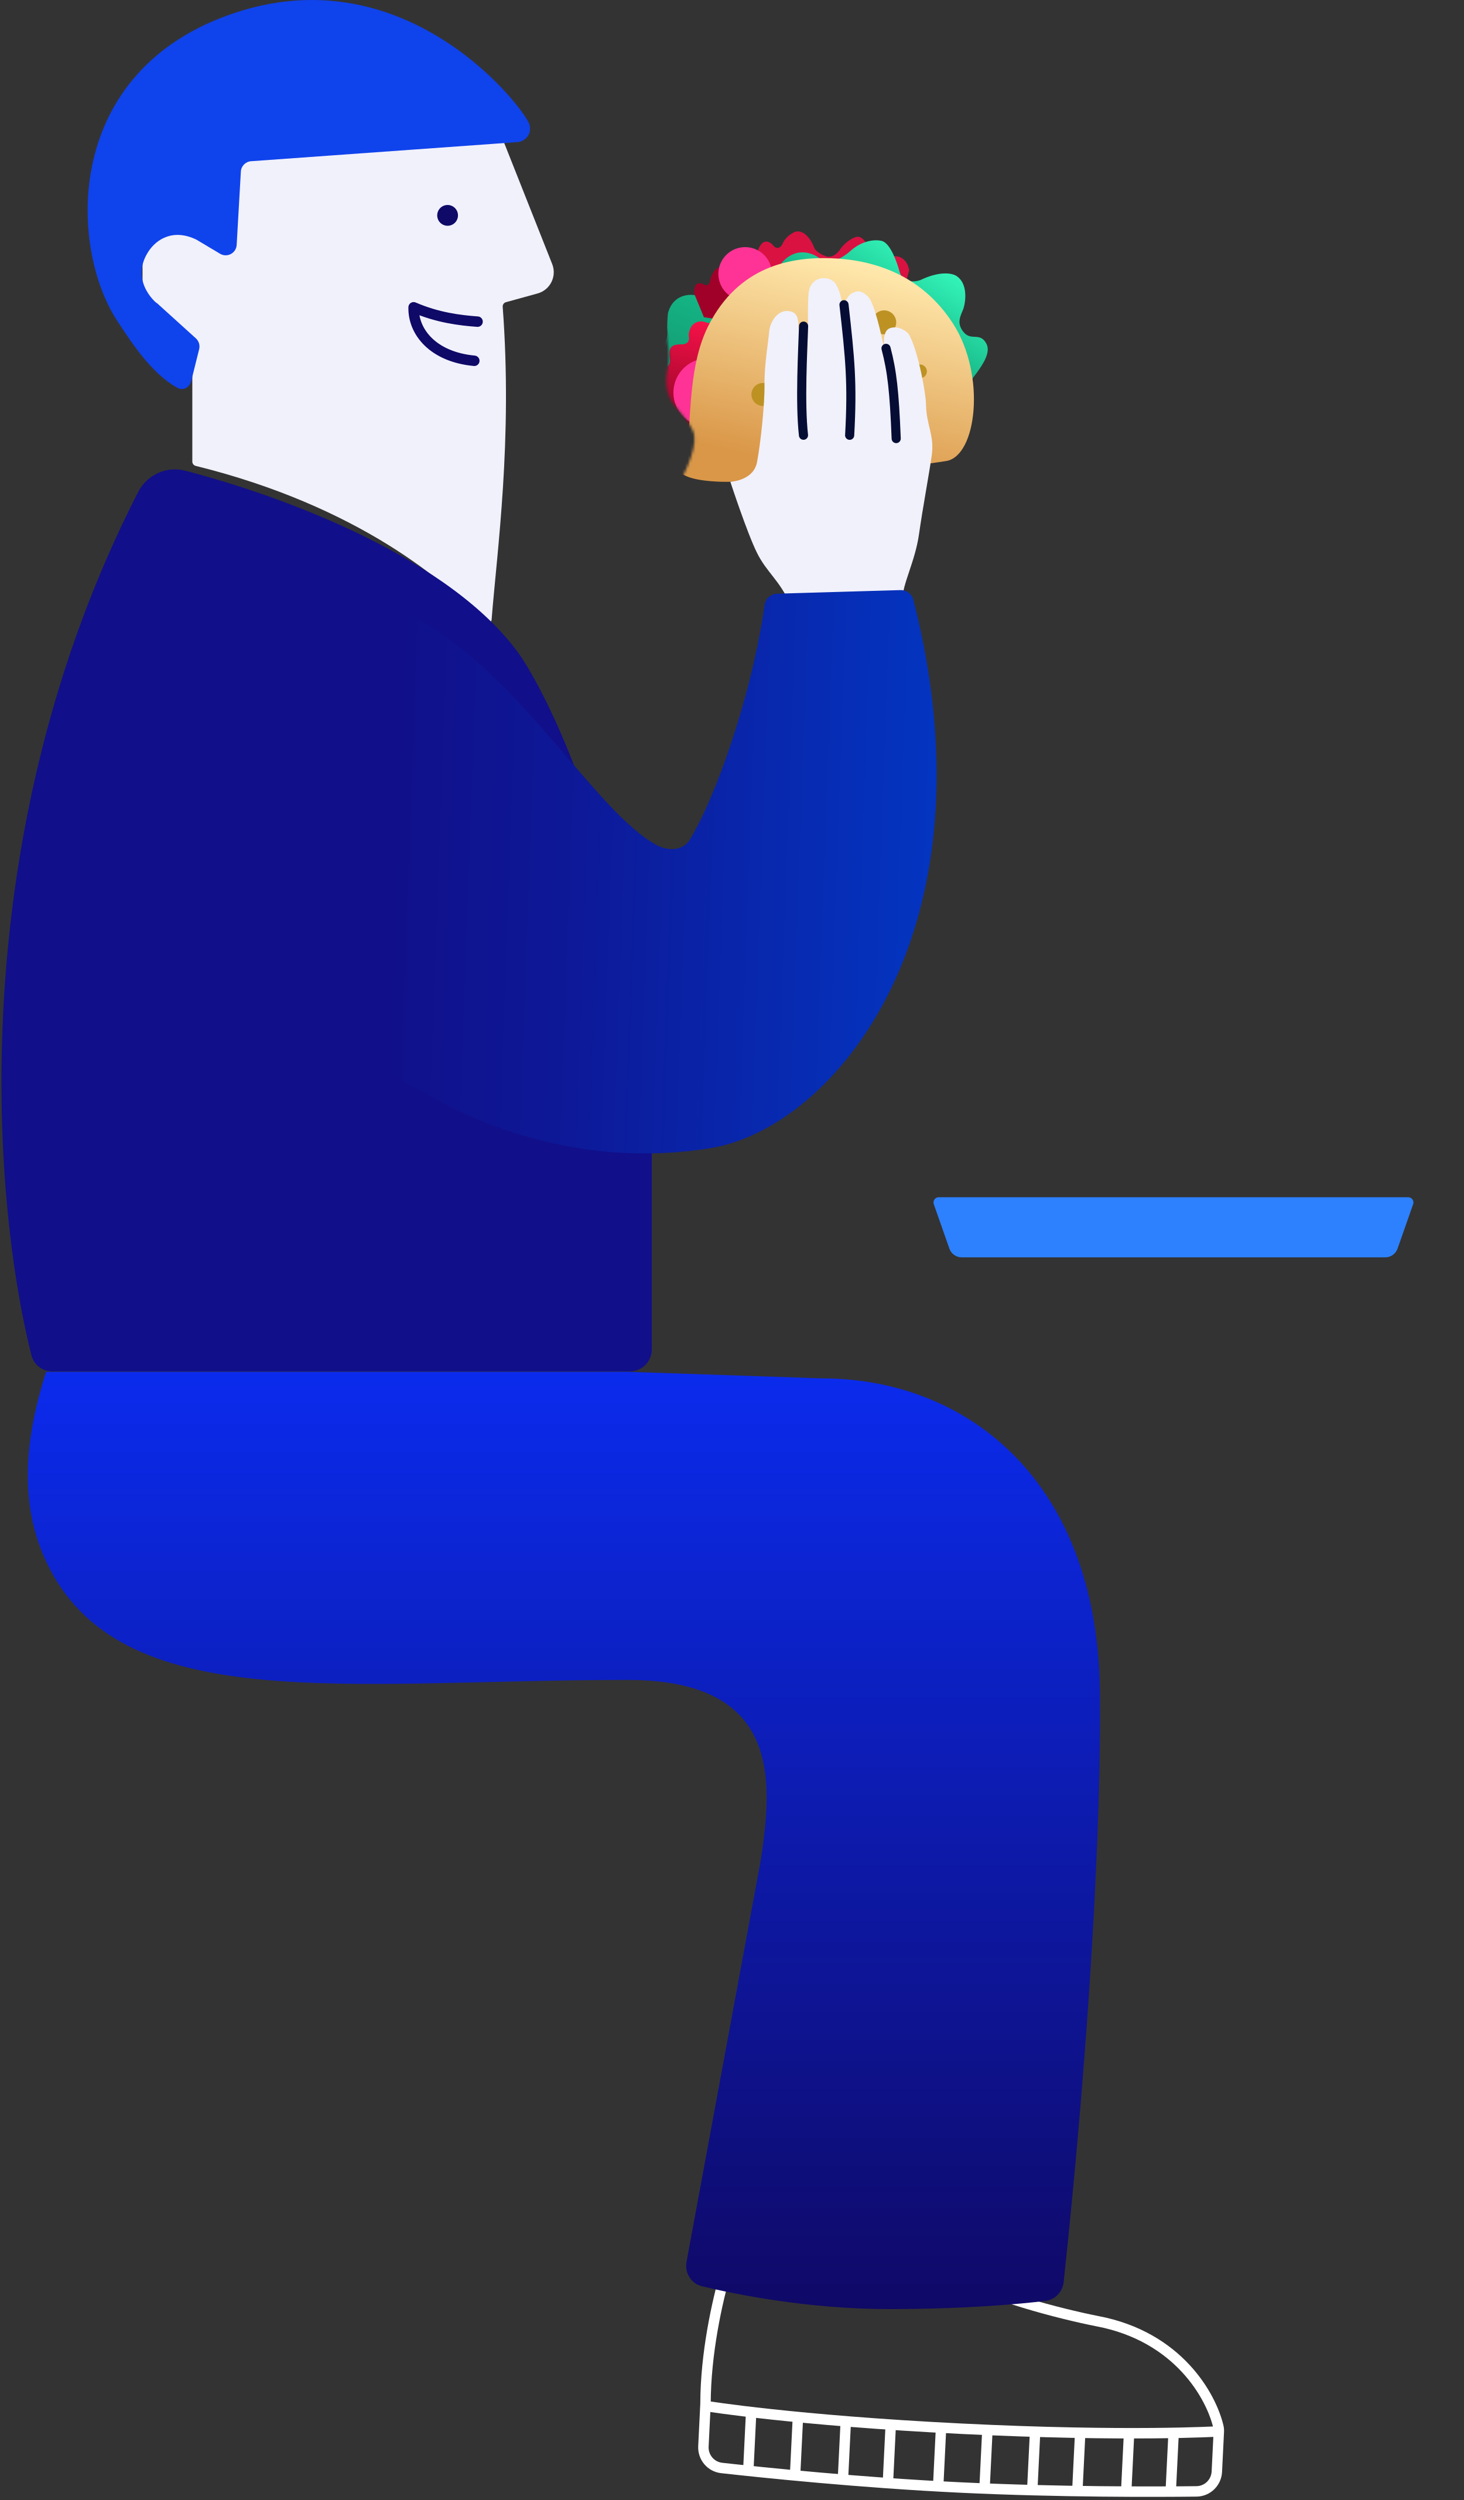 <svg width="561" height="958" viewBox="0 0 561 958" fill="none" xmlns="http://www.w3.org/2000/svg">
<rect x="0" y="0" width="561" height="958" fill="#333333" stroke="none"/>
<path fill-rule="evenodd" clip-rule="evenodd" d="M352.049 865.538C356.596 866.24 361.266 867.446 364.283 869.112C379.958 877.768 406.516 884.632 420.896 887.48C452.889 893.542 465.983 917.23 468.831 929.452C469.028 930.3 469.077 931.138 469.038 931.937L468.287 947.202C468.03 952.437 463.795 956.603 458.524 956.663C443.12 956.838 405.949 956.994 367.792 955.167C329.504 953.333 291.817 949.41 276.324 947.68C271.09 947.096 267.293 942.536 267.55 937.308L268.347 921.1C268.391 901.536 272.826 881.558 276.204 869.965C277.559 865.316 282.138 862.623 286.775 863.18C313.178 866.349 329.654 866.266 339.378 865.014C342.702 864.586 347.478 864.832 352.049 865.538ZM351.44 869.491C347.053 868.814 342.691 868.621 339.888 868.981C329.698 870.293 312.853 870.338 286.3 867.151C283.434 866.807 280.802 868.474 280.041 871.085C276.719 882.488 272.379 902.09 272.344 921.155L272.344 921.203L271.542 937.505C271.387 940.659 273.666 943.359 276.766 943.705C292.228 945.431 329.819 949.343 367.982 951.171C406.025 952.993 443.107 952.838 458.478 952.663C461.601 952.627 464.14 950.162 464.295 947.005L465.046 931.74C465.071 931.239 465.036 930.781 464.939 930.36C462.364 919.312 450.249 897.11 420.145 891.409L420.128 891.405C405.692 888.547 378.606 881.59 362.353 872.614C359.961 871.294 355.852 870.172 351.44 869.491Z" fill="white"/>
<path fill-rule="evenodd" clip-rule="evenodd" d="M466.928 929.683L467.05 931.679C467.172 933.676 467.171 933.676 467.171 933.676L467.143 933.677L467.063 933.682L466.751 933.7C466.476 933.715 466.066 933.736 465.522 933.762C464.435 933.815 462.814 933.886 460.671 933.962C456.385 934.112 450.011 934.28 441.642 934.349C424.906 934.487 400.191 934.229 368.247 932.648C336.304 931.067 311.844 928.898 295.362 927.124C287.121 926.236 280.875 925.447 276.684 924.88C274.589 924.596 273.007 924.367 271.948 924.209C271.418 924.13 271.019 924.069 270.751 924.027L270.447 923.98L270.37 923.967L270.344 923.963C270.344 923.963 270.342 923.963 270.662 921.989L270.982 920.014L271.003 920.018L271.075 920.029L271.365 920.075C271.624 920.115 272.015 920.175 272.536 920.253C273.578 920.408 275.142 920.634 277.22 920.916C281.375 921.479 287.586 922.263 295.79 923.147C312.198 924.913 336.58 927.076 368.444 928.653C400.308 930.23 424.946 930.487 441.609 930.349C449.941 930.281 456.279 930.114 460.53 929.964C462.655 929.889 464.259 929.819 465.329 929.767C465.864 929.741 466.266 929.72 466.533 929.705L466.832 929.689L466.906 929.684L466.928 929.683Z" fill="white"/>
<path fill-rule="evenodd" clip-rule="evenodd" d="M284.77 946.123L285.895 923.25L289.887 923.447L288.762 946.32L284.77 946.123Z" fill="white"/>
<path fill-rule="evenodd" clip-rule="evenodd" d="M357.546 951.871L358.671 928.998L362.663 929.195L361.537 952.068L357.546 951.871Z" fill="white"/>
<path fill-rule="evenodd" clip-rule="evenodd" d="M302.67 948.449L303.795 925.576L307.787 925.773L306.662 948.646L302.67 948.449Z" fill="white"/>
<path fill-rule="evenodd" clip-rule="evenodd" d="M375.307 952.747L376.432 929.874L380.424 930.071L379.299 952.944L375.307 952.747Z" fill="white"/>
<path fill-rule="evenodd" clip-rule="evenodd" d="M321.008 950.068L322.133 927.195L326.125 927.392L325 950.265L321.008 950.068Z" fill="white"/>
<path fill-rule="evenodd" clip-rule="evenodd" d="M393.576 953.649L394.701 930.776L398.693 930.973L397.568 953.846L393.576 953.649Z" fill="white"/>
<path fill-rule="evenodd" clip-rule="evenodd" d="M429.549 954.837L430.674 931.964L434.665 932.161L433.54 955.034L429.549 954.837Z" fill="white"/>
<path fill-rule="evenodd" clip-rule="evenodd" d="M338.262 950.919L339.387 928.046L343.379 928.243L342.254 951.116L338.262 950.919Z" fill="white"/>
<path fill-rule="evenodd" clip-rule="evenodd" d="M410.829 954.5L411.954 931.627L415.946 931.824L414.821 954.697L410.829 954.5Z" fill="white"/>
<path fill-rule="evenodd" clip-rule="evenodd" d="M446.65 954.11L447.775 931.237L451.767 931.434L450.642 954.307L446.65 954.11Z" fill="white"/>
<path d="M86.314 49.044L186.847 41.928C187.579 41.876 188.261 42.305 188.532 42.989L211.604 101.193C213.455 105.865 210.846 111.112 206.009 112.447L193.866 115.797C193.087 116.012 192.57 116.757 192.631 117.564C196.469 168.65 190.49 210.817 188.386 237.375C188.265 238.898 186.333 239.534 185.31 238.401C171.653 223.276 137.366 193.953 74.997 178.523C74.242 178.337 73.697 177.656 73.697 176.877V134.269C73.697 133.793 73.496 133.339 73.144 133.019L55.166 116.67C54.814 116.35 54.614 115.896 54.614 115.42V53.218C54.614 52.34 55.286 51.608 56.161 51.536L86.314 49.044Z" fill="#F1F1FC"/>
<path d="M198.564 54.431L96.203 61.778C94.09 61.929 92.418 63.628 92.297 65.746L90.69 93.848C90.509 97.011 87.043 98.854 84.326 97.232L75.269 91.828C66.517 87.577 60.019 91.491 56.808 96.477C49.184 108.314 61.317 117.341 60.045 116.06L59.688 115.736C59.855 115.879 59.972 115.987 60.045 116.06L75.052 129.646C76.206 130.691 76.692 132.288 76.316 133.799L73.263 146.058C72.674 148.423 70.194 149.809 68.055 148.647C57.576 142.955 49.458 129.726 45.205 123.374C26.308 95.148 23.655 26.741 90.292 4.825C156.93 -17.091 201.581 42.451 202.907 47.764C203.901 51.746 201.093 53.707 199.281 54.303C199.049 54.379 198.807 54.414 198.564 54.431Z" fill="#0F43EC"/>
<path d="M175.495 82.53C175.495 84.731 173.714 86.514 171.517 86.514C169.319 86.514 167.538 84.731 167.538 82.53C167.538 80.329 169.319 78.545 171.517 78.545C173.714 78.545 175.495 80.329 175.495 82.53Z" fill="#0F0967"/>
<path d="M421.489 650.364C421.489 568.012 371.096 528.164 314.737 528.164L240.474 525.662H17.68C8.087 555.569 8.55 578.793 17.681 598.324C45.653 658.157 132.205 643.723 240.474 643.723C299.295 643.723 296.171 682.243 291.53 712.793L263.081 866.668C262.292 870.931 264.846 875.07 269.056 876.08C281.803 879.137 309.608 884.803 340.596 884.803C370.292 884.803 390.897 882.852 400.592 881.68C404.34 881.227 407.188 878.213 407.59 874.453C417.749 779.663 421.923 697.38 421.489 650.364Z" fill="url(#paint0_linear)"/>
<path d="M199.365 251.22C173.235 214.101 108.983 190.196 70.927 180.363C63.745 178.507 56.32 181.945 52.932 188.555C-13.93 319.011 -3.277 458.708 12.065 519.362C12.99 523.02 16.31 525.507 20.077 525.507H241.33C245.984 525.507 249.758 521.727 249.758 517.065V453.603V439.169C244.984 341.94 214.174 273.357 199.365 251.22Z" fill="#110F89"/>
<path d="M357.829 461.428C357.372 460.127 358.337 458.766 359.716 458.766H539.627C541.005 458.766 541.97 460.127 541.514 461.428L535.537 478.453C534.834 480.456 532.942 481.797 530.819 481.797H368.523C366.4 481.797 364.509 480.456 363.805 478.453L357.829 461.428Z" fill="#2D81FF"/>
<mask id="mask0" style="mask-type:alpha" maskUnits="userSpaceOnUse" x="239" y="80" width="161" height="123">
<path d="M239.25 80.5L400 80.5L400 202L249.25 202.75C249.25 202.75 270 174.5 265.5 165C261 155.5 253 155 256 140.5C259 126 239.25 80.5 239.25 80.5Z" fill="#C4C4C4"/>
</mask>
<g mask="url(#mask0)">
<path d="M331.213 107.805C335 111.242 334.772 117.497 334.184 120.194L331.453 124.754C306.427 134.949 255.563 154.481 252.316 151.053C249.07 147.625 247.383 143.23 246.945 141.461C245.989 135.951 249.768 134.086 251.777 133.842C255.171 132.766 255.858 128.987 255.778 127.232C255.534 124.956 255.801 121.444 255.964 119.973C257.909 112.745 264.276 112.501 267.217 113.282C270.647 113.418 273.257 108.843 274.133 106.538C276.635 100.578 280.244 98.686 282.076 98.322C284.92 97.777 289.846 102.308 291.954 104.642C294.668 107.521 298.004 105.37 299.333 103.935C303.871 97.796 308.043 96.811 309.562 97.087C313.918 97.611 315.996 102.958 316.49 105.566C317.028 107.422 319.007 110.535 322.627 108.142C326.247 105.748 329.859 106.92 331.213 107.805Z" fill="url(#paint1_linear)"/>
<path d="M263.913 128.153C264.533 123.179 268.173 122.846 269.915 123.301C272.014 124.309 275.417 123.652 276.857 123.198L295.184 120.327L324.085 128.121L322.765 155.993L290.875 170.899C284.153 172.731 269.088 176.448 262.611 176.66C256.134 176.872 250.373 170.411 248.988 165.174C247.455 159.381 249.92 156.598 252.027 155.604C254.889 154.255 253.992 151.535 253.398 150.533C252.918 149.386 252.191 147.184 251.887 146.226C251.029 143.007 253.415 141.947 255.421 140.69C257.427 139.433 256.571 137.017 256.507 135.912C256.331 131.874 258.979 131.978 261.944 131.934C264.826 131.242 263.879 129.115 263.913 128.153Z" fill="url(#paint2_linear)"/>
<path d="M304.36 99.831C307.163 98.919 309.048 101.134 309.641 102.355L310.488 113.878L290.107 124.681L269.743 121.56L266.343 113.32C265.727 112.012 266.152 110.274 266.442 109.568C267.321 107.962 269.115 108.594 269.902 109.111C271.236 109.861 271.956 108.451 272.149 107.652C272.25 105.786 273.612 103.895 274.281 103.183C276.656 101.279 279.888 103.94 281.208 105.509C282.047 106.586 284.455 106.78 285.554 106.743C287.46 106.528 288.353 104.422 288.561 103.395C289.239 100.792 290.866 99.056 291.595 98.513C293.296 97.075 296.054 99.707 297.22 101.202C298.523 102.726 300.274 102.287 300.987 101.877L304.36 99.831Z" fill="#A00128"/>
<path d="M343.009 98.165C346.867 98.294 348.2 101.857 348.385 103.622L344.287 118.164L314.374 122.365L290.695 109.456L290.185 97.812C290.009 95.929 291.308 93.981 291.98 93.243C293.779 91.66 295.706 93.237 296.444 94.223C297.752 95.74 299.285 94.785 299.861 93.43C301.022 90.701 303.339 89.464 304.48 88.886C308.254 87.603 311.046 92.315 311.97 94.832C312.524 96.53 315.401 97.841 316.771 98.284C319.214 98.87 321.253 96.678 321.967 95.509C323.963 92.611 326.741 91.201 327.881 90.859C330.617 89.848 332.838 94.312 333.607 96.671C334.531 99.124 336.883 99.365 337.943 99.178L343.009 98.165Z" fill="#D91242"/>
<ellipse cx="271.231" cy="150.464" rx="13.184" ry="13.153" transform="rotate(23.042 271.231 150.464)" fill="#FF3295"/>
<ellipse cx="285.551" cy="104.958" rx="10.28" ry="10.256" transform="rotate(35.349 285.551 104.958)" fill="#FF3295"/>
<path d="M366.696 105.877C370.852 108.751 370.096 115.314 369.198 118.236C368.059 121.096 366.506 123.622 369.017 126.98C372.047 131.033 375.436 126.95 377.966 131.675C381.307 137.913 367.823 148.635 368.251 152.503C337.28 149.442 280.852 135.331 279.386 130.095C277.921 124.859 278.564 119.475 279.068 117.438C281.055 111.311 285.907 111.442 288.084 112.273C292.119 113 294.85 109.52 295.71 107.689C296.686 105.239 298.844 101.805 299.801 100.394C305.665 94.076 312.282 97.248 314.858 99.624C318.279 101.605 323.397 98.347 325.527 96.47C330.584 91.714 335.971 91.754 338.033 92.368C341.223 93.341 343.806 100.603 344.699 104.113C345.918 108.504 350.471 108.105 352.596 107.357C360.517 103.541 365.296 104.78 366.696 105.877Z" fill="url(#paint3_linear)"/>
<path d="M271.571 124.575C283.065 102.124 302.691 98.411 318.48 98.949C333.552 99.463 352.729 104.521 365.298 124.156C377.867 143.791 374.31 174.672 362.659 176.64C350.633 178.67 291.812 185.5 274.541 184.533C261.937 183.827 258.75 181.156 255.875 174.406C257.776 175.746 258.713 175.595 260.113 175.369L260.125 175.367C263.547 174.814 263.042 171.686 263.463 168.849C264.977 158.662 263.951 139.46 271.571 124.575Z" fill="url(#paint4_linear)"/>
<ellipse cx="302.396" cy="129.565" rx="3.905" ry="3.896" transform="rotate(23.042 302.396 129.565)" fill="#BD9223"/>
<ellipse cx="318.149" cy="120.886" rx="2.097" ry="2.092" transform="rotate(23.042 318.149 120.886)" fill="#BD9223"/>
<ellipse cx="338.823" cy="123.524" rx="4.603" ry="4.592" transform="rotate(23.042 338.823 123.524)" fill="#BD9223"/>
<ellipse cx="331.852" cy="155.736" rx="3.77" ry="3.761" transform="rotate(23.042 331.852 155.736)" fill="#BD9223"/>
<ellipse cx="292.36" cy="151.162" rx="4.419" ry="4.409" transform="rotate(23.042 292.36 151.162)" fill="#BD9223"/>
<ellipse cx="352.535" cy="142.305" rx="2.638" ry="2.632" transform="rotate(23.042 352.535 142.305)" fill="#BD9223"/>
</g>
<path d="M357.038 174.532C355.93 182.252 353.651 194.254 352.147 204.771C350.644 215.287 345.683 224.102 345.846 229.692C346.009 235.283 347.355 243.077 347.876 247.692L307.267 249.964C307.267 249.964 306.825 241.102 302.844 231.739C298.862 222.376 293.871 219.523 290.041 211.773C286.211 204.023 279.869 184.61 279.869 184.61C279.869 184.61 288.731 184.283 290.093 177.087C291.455 169.892 293.069 154.951 292.96 147.29C292.851 139.629 294.488 130.716 294.722 127.216C294.956 123.716 297.699 118.761 302.071 119.183C306.443 119.605 305.746 123.457 306.138 126.935C306.53 130.413 306.623 136.818 306.655 148.261C306.684 158.326 306.577 165.828 307.392 166.374C308.154 166.884 307.461 149.247 308.708 139.701C310.15 128.664 309.24 119.543 309.844 112.463C310.448 105.384 318.372 105.192 320.456 109.164C322.54 113.136 322.281 115.144 322.955 116.828C323.305 117.7 324.167 113.863 326.103 112.617C327.904 111.458 329.98 110.808 332.785 113.85C334.973 116.222 337.668 127.597 338.965 134.407C338.563 131.67 338.251 126.749 340.977 125.775C344.796 124.41 348.024 127.748 348.024 127.748C351.391 132.743 354.777 150.04 354.853 155.155C354.967 162.888 358.145 166.813 357.038 174.532Z" fill="#F1F1FC"/>
<path d="M323.417 116.775C325.759 137.544 326.697 146.814 325.586 166.792" stroke="#060D34" stroke-width="3.5" stroke-linecap="round"/>
<path d="M339.521 133.486C341.832 142.283 342.7 149.984 343.419 168.052" stroke="#060D34" stroke-width="3.5" stroke-linecap="round"/>
<path d="M307.929 124.972C307.635 134.062 306.488 154.318 307.893 166.774" stroke="#060D34" stroke-width="3.5" stroke-linecap="round"/>
<path d="M251.621 323.839C228.009 310.876 200.941 260.424 159.687 236.685C135.095 220.633 101.15 230.814 70.061 272.718C45.189 306.242 87.431 354.324 99 367C161.059 434.999 223.633 447.688 272 440C319.882 432.389 382.319 356.433 350.013 229.869C349.44 227.624 347.365 226.048 345.05 226.115L297.842 227.49C295.366 227.562 293.322 229.433 292.977 231.887C288.242 265.584 274.567 304.757 264.5 321.5C261.221 326.953 254.685 325.522 251.621 323.839Z" fill="url(#paint5_linear)"/>
<path d="M183 123.25C176.25 122.75 167.75 121.75 158.5 117.75C158.25 127 165.75 136.75 181.75 138.25" stroke="#0F0967" stroke-width="4" stroke-linecap="round" stroke-linejoin="round"/>
<defs>
<linearGradient id="paint0_linear" x1="216.088" y1="525.662" x2="216.088" y2="884.803" gradientUnits="userSpaceOnUse">
<stop stop-color="#0B2BED"/>
<stop offset="1" stop-color="#0F0967"/>
</linearGradient>
<linearGradient id="paint1_linear" x1="304.916" y1="94.903" x2="276.973" y2="161.477" gradientUnits="userSpaceOnUse">
<stop stop-color="#15D098"/>
<stop offset="1" stop-color="#13926C"/>
</linearGradient>
<linearGradient id="paint2_linear" x1="264.5" y1="121.367" x2="253.152" y2="171.594" gradientUnits="userSpaceOnUse">
<stop stop-color="#F81249"/>
<stop offset="1" stop-color="#7A001E"/>
</linearGradient>
<linearGradient id="paint3_linear" x1="363.137" y1="101.156" x2="339.811" y2="138.284" gradientUnits="userSpaceOnUse">
<stop stop-color="#35F8BD"/>
<stop offset="1" stop-color="#0EA578"/>
</linearGradient>
<linearGradient id="paint4_linear" x1="328.106" y1="100.971" x2="310.662" y2="179.529" gradientUnits="userSpaceOnUse">
<stop stop-color="#FFE8AC"/>
<stop offset="1" stop-color="#DA9748"/>
</linearGradient>
<linearGradient id="paint5_linear" x1="147.383" y1="263.082" x2="377.877" y2="271.399" gradientUnits="userSpaceOnUse">
<stop stop-color="#110F89"/>
<stop offset="0.335" stop-color="#0D1998"/>
<stop offset="1" stop-color="#0239C6"/>
</linearGradient>
</defs>
</svg>
